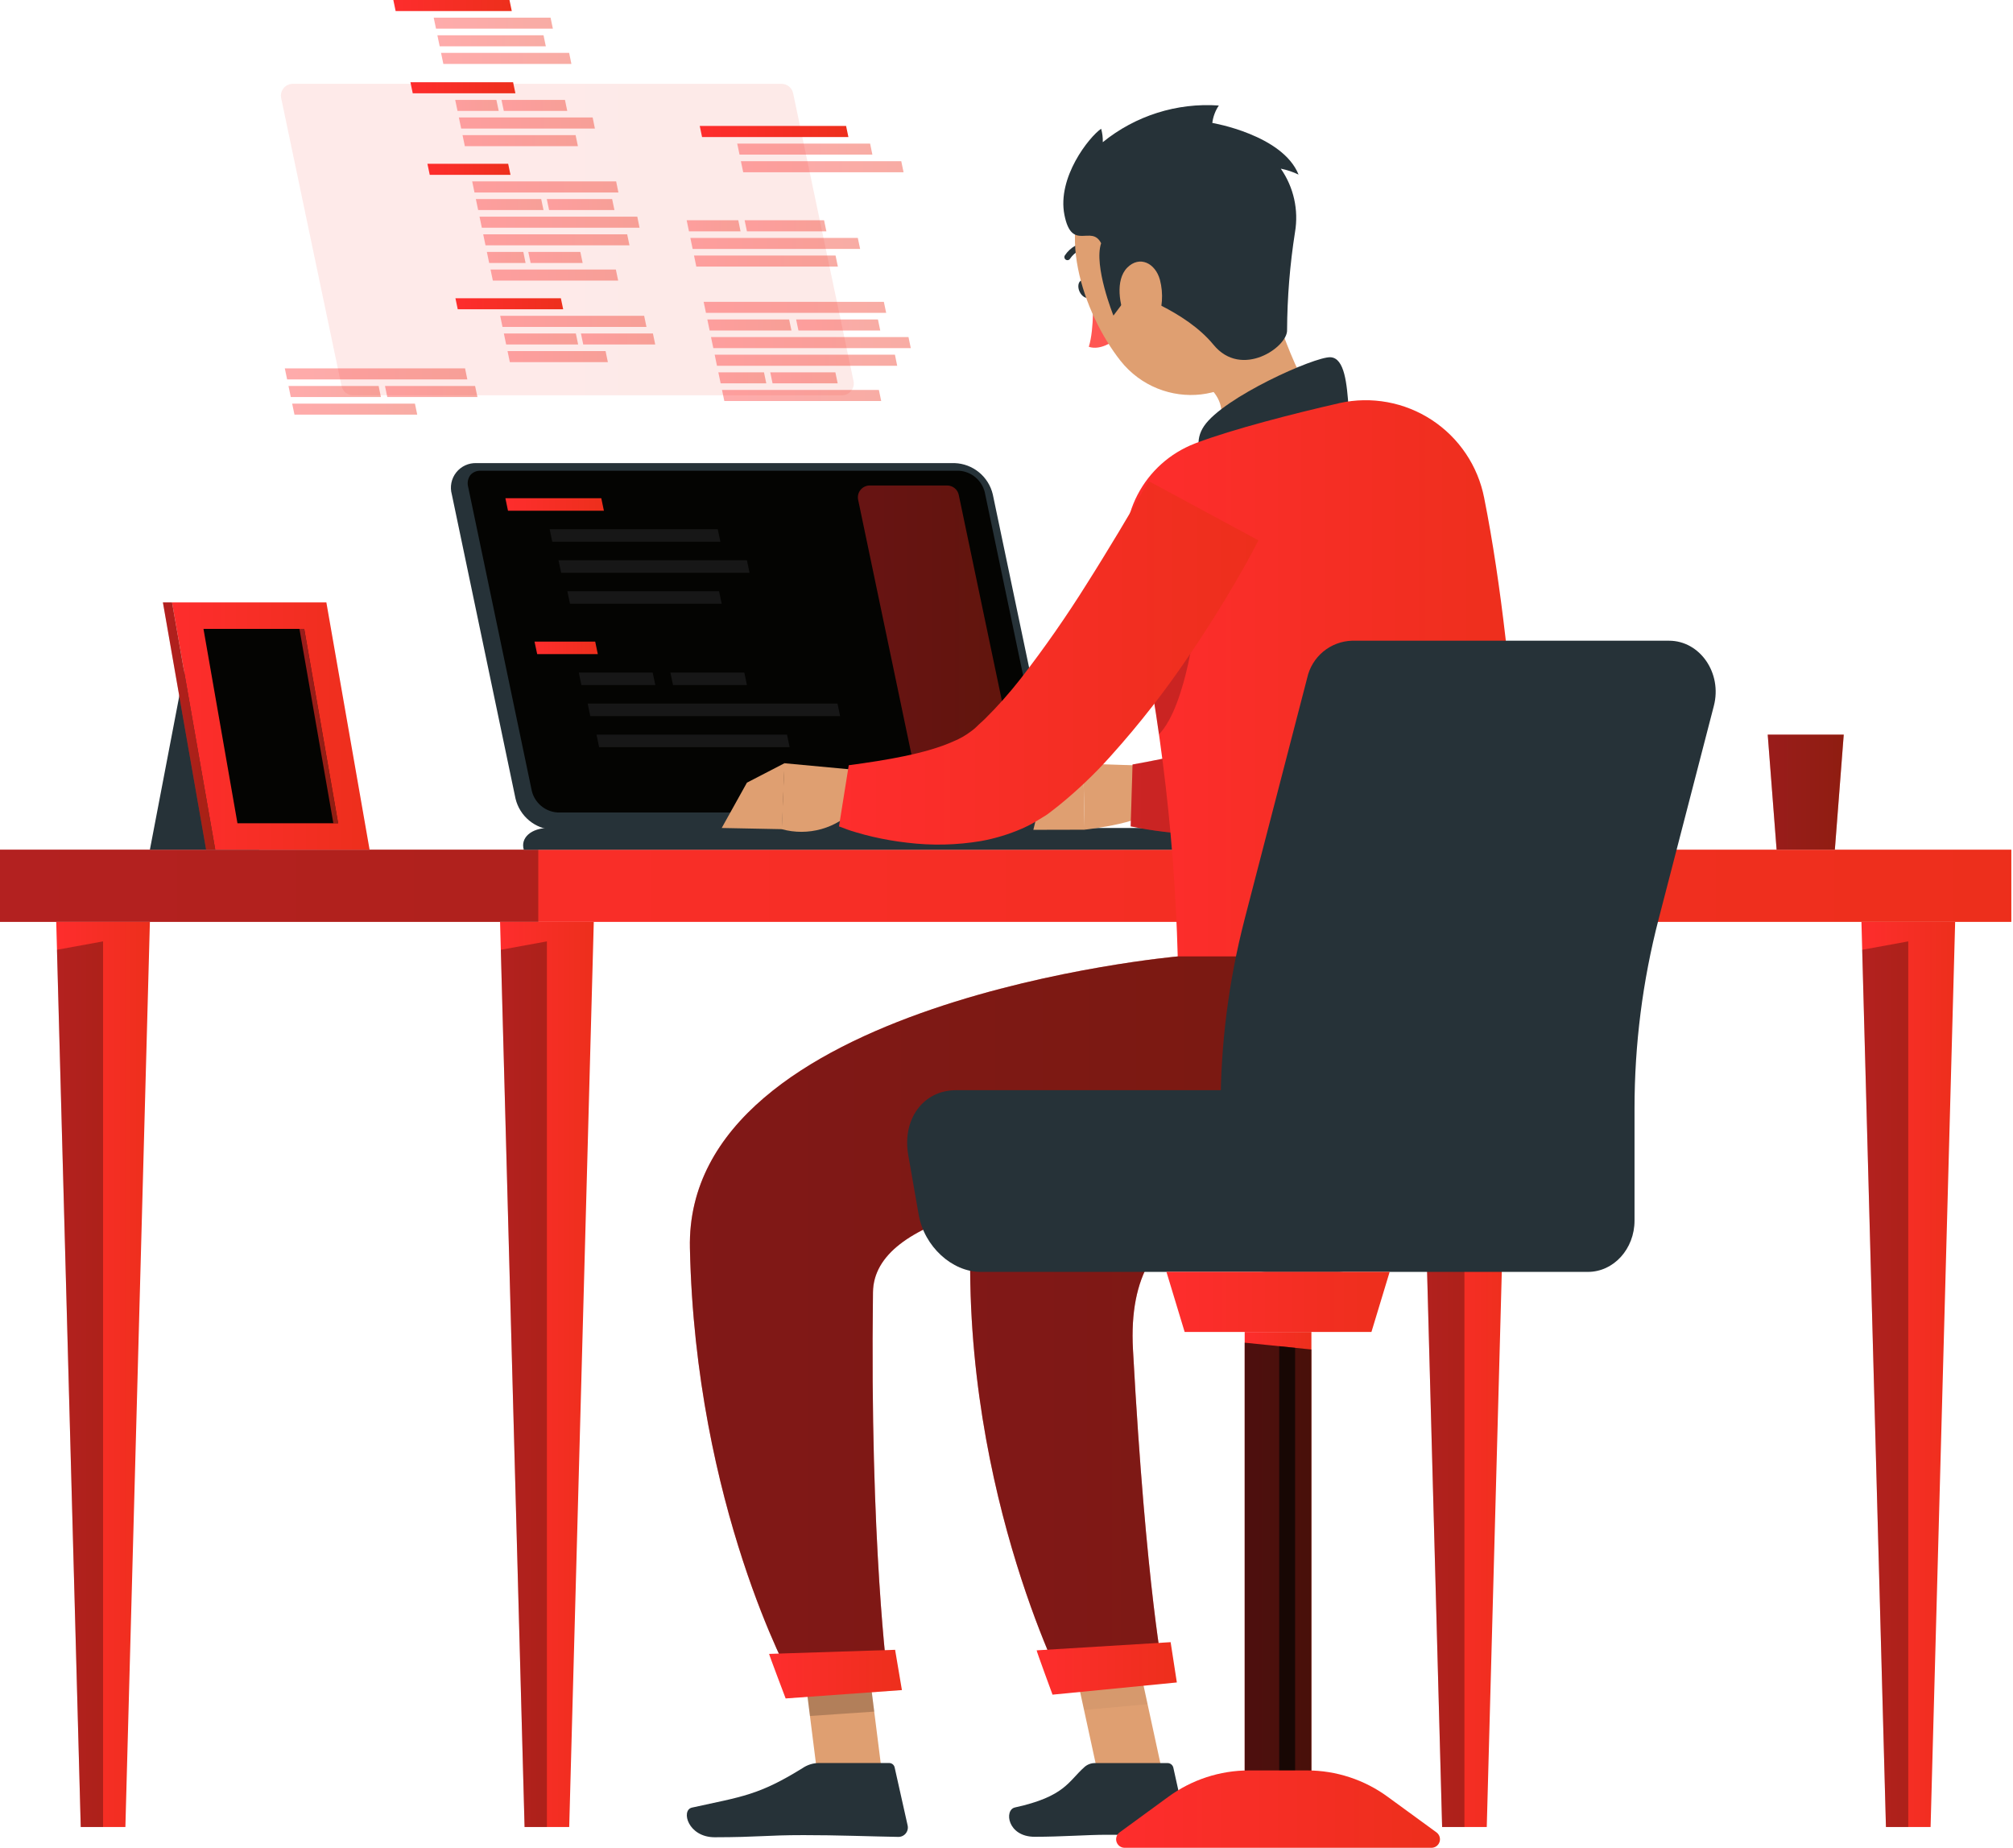 <svg width="403" height="370" viewBox="0 0 403 370" fill="none" xmlns="http://www.w3.org/2000/svg">
<path d="M402.667 170.096H0V184.554H402.667V170.096Z" fill="url(#paint0_linear)"/>
<path opacity="0.3" d="M107.769 170.096H0V184.554H107.769V170.096Z" fill="#040402"/>
<path d="M109.488 184.554H100.113L105.019 365.751H109.488H113.956L118.874 184.554H109.488Z" fill="url(#paint1_linear)"/>
<path opacity="0.3" d="M105.019 365.752H109.487V188.456L100.267 190.14L105.019 365.752Z" fill="#040402"/>
<path d="M20.634 184.554H11.259L16.166 365.751H20.634H25.102L30.008 184.554H20.634Z" fill="url(#paint2_linear)"/>
<path opacity="0.3" d="M16.166 365.752H20.634V188.456L11.401 190.14L16.166 365.752Z" fill="#040402"/>
<path d="M382.033 184.554H372.658L377.564 365.751H382.033H386.501L391.419 184.554H382.033Z" fill="url(#paint3_linear)"/>
<path opacity="0.3" d="M377.565 365.752H382.033V188.456L372.812 190.14L377.565 365.752Z" fill="#040402"/>
<path d="M293.179 184.554H283.804L288.711 365.751H293.179H297.647L302.554 184.554H293.179Z" fill="url(#paint4_linear)"/>
<path opacity="0.3" d="M288.711 365.752H293.179V188.456L283.958 190.14L288.711 365.752Z" fill="#040402"/>
<path d="M191.135 92.71H95.396C94.619 92.679 93.846 92.833 93.139 93.158C92.433 93.483 91.814 93.971 91.332 94.582C90.85 95.192 90.519 95.909 90.366 96.672C90.214 97.434 90.244 98.223 90.454 98.972L103.206 159.873C103.617 161.596 104.577 163.138 105.941 164.265C107.305 165.393 109 166.045 110.768 166.123H206.578C207.354 166.154 208.126 166 208.831 165.675C209.536 165.351 210.154 164.864 210.636 164.255C211.118 163.646 211.449 162.931 211.603 162.17C211.756 161.409 211.728 160.622 211.52 159.873L198.756 98.972C198.345 97.238 197.377 95.686 196.001 94.555C194.624 93.424 192.915 92.776 191.135 92.71Z" fill="#263238"/>
<path d="M111.597 162.648C110.403 162.568 109.265 162.111 108.345 161.345C107.426 160.578 106.772 159.54 106.477 158.379L93.725 97.478C93.616 97.075 93.599 96.652 93.674 96.242C93.75 95.831 93.917 95.443 94.163 95.106C94.419 94.817 94.735 94.589 95.09 94.439C95.445 94.289 95.829 94.221 96.214 94.24H192.024C193.218 94.32 194.357 94.777 195.276 95.544C196.196 96.31 196.849 97.349 197.144 98.509L209.897 159.411C210.006 159.814 210.023 160.236 209.947 160.647C209.871 161.057 209.704 161.445 209.458 161.783C209.205 162.073 208.888 162.303 208.533 162.453C208.178 162.603 207.793 162.67 207.408 162.648H111.597Z" fill="#040402"/>
<path opacity="0.4" d="M183.882 157.774L171.793 100.027C171.725 99.686 171.733 99.333 171.817 98.995C171.9 98.656 172.058 98.341 172.277 98.07C172.497 97.799 172.773 97.58 173.087 97.429C173.4 97.277 173.744 97.197 174.092 97.193H189.642C190.181 97.197 190.702 97.385 191.12 97.726C191.538 98.066 191.828 98.539 191.941 99.067L204.03 156.766C204.098 157.108 204.089 157.46 204.006 157.799C203.922 158.137 203.765 158.453 203.545 158.723C203.326 158.994 203.049 159.213 202.736 159.364C202.422 159.516 202.079 159.597 201.73 159.6H186.181C185.648 159.599 185.132 159.418 184.715 159.086C184.297 158.755 184.004 158.293 183.882 157.774Z" fill="url(#paint5_linear)"/>
<path d="M101.701 102.245L101.18 99.743H120.38L120.901 102.245H101.701Z" fill="url(#paint6_linear)"/>
<path d="M110.566 108.46L110.044 105.945H143.692L144.225 108.46H110.566Z" fill="#171717"/>
<path d="M112.344 114.663L111.811 112.16H149.535L150.056 114.663H112.344Z" fill="#171717"/>
<path d="M114.109 120.865L113.588 118.363H143.952L144.486 120.865H114.109Z" fill="#171717"/>
<path d="M107.544 130.946L107.01 128.444H119.158L119.68 130.946H107.544Z" fill="url(#paint7_linear)"/>
<path d="M116.397 137.149L115.875 134.647H130.667L131.2 137.149H116.397Z" fill="#171717"/>
<path d="M134.744 137.149L134.21 134.647H149.013L149.535 137.149H134.744Z" fill="#171717"/>
<path d="M118.175 143.364L117.653 140.85H167.668L168.19 143.364H118.175Z" fill="#171717"/>
<path d="M119.941 149.567L119.419 147.064H157.559L158.08 149.567H119.941Z" fill="#171717"/>
<path d="M235.864 165.756H109.807C106.37 165.756 104.142 167.713 104.865 170.108H243.425C242.714 167.713 239.301 165.756 235.864 165.756Z" fill="#263238"/>
<path opacity="0.1" d="M68.385 77.316L56.284 19.605C56.218 19.264 56.228 18.912 56.313 18.575C56.397 18.238 56.555 17.924 56.774 17.655C56.994 17.386 57.269 17.168 57.582 17.017C57.895 16.866 58.237 16.786 58.584 16.782H156.48C157.017 16.785 157.538 16.972 157.955 17.31C158.373 17.648 158.664 18.119 158.779 18.644L170.88 76.307C170.948 76.649 170.94 77.002 170.856 77.34C170.772 77.679 170.615 77.994 170.395 78.265C170.176 78.536 169.9 78.754 169.586 78.906C169.272 79.058 168.929 79.138 168.581 79.142H70.684C70.152 79.14 69.635 78.959 69.218 78.628C68.801 78.296 68.508 77.834 68.385 77.316Z" fill="url(#paint8_linear)"/>
<path d="M103.183 18.68H82.632L82.169 16.462H102.721L103.183 18.68Z" fill="url(#paint9_linear)"/>
<path opacity="0.4" d="M99.84 22.202H91.591L91.129 19.996H99.378L99.84 22.202Z" fill="url(#paint10_linear)"/>
<path opacity="0.4" d="M113.564 22.202H100.859L100.397 19.996H113.102L113.564 22.202Z" fill="url(#paint11_linear)"/>
<path opacity="0.4" d="M119.099 25.736H92.326L91.864 23.519H118.649L119.099 25.736Z" fill="url(#paint12_linear)"/>
<path opacity="0.4" d="M115.697 29.259H93.06L92.598 27.052H115.235L115.697 29.259Z" fill="url(#paint13_linear)"/>
<path opacity="0.4" d="M130.714 66.76H116.302L116.764 68.966H131.176L130.714 66.76Z" fill="url(#paint14_linear)"/>
<path d="M112.747 61.909H91.638L91.176 59.703H112.284L112.747 61.909Z" fill="url(#paint15_linear)"/>
<path opacity="0.4" d="M121.233 70.282H101.606L102.068 72.5H121.695L121.233 70.282Z" fill="url(#paint16_linear)"/>
<path opacity="0.4" d="M115.283 66.76H100.871L101.333 68.966H115.745L115.283 66.76Z" fill="url(#paint17_linear)"/>
<path opacity="0.4" d="M128.96 63.226H100.136L100.598 65.444H129.422L128.96 63.226Z" fill="url(#paint18_linear)"/>
<path d="M102.459 2.218H79.206L78.744 0H101.997L102.459 2.218Z" fill="url(#paint19_linear)"/>
<path opacity="0.4" d="M113.943 10.591H88.296L88.758 12.797H114.394L113.943 10.591Z" fill="url(#paint20_linear)"/>
<path opacity="0.4" d="M108.812 7.057H87.561L88.024 9.275H109.274L108.812 7.057Z" fill="url(#paint21_linear)"/>
<path opacity="0.4" d="M110.222 3.534H86.827L87.289 5.74H110.684L110.222 3.534Z" fill="url(#paint22_linear)"/>
<path d="M102.198 34.999H86.032L85.57 32.793H101.736L102.198 34.999Z" fill="url(#paint23_linear)"/>
<path opacity="0.4" d="M127.585 43.372H96L96.462 45.59H128.036L127.585 43.372Z" fill="url(#paint24_linear)"/>
<path opacity="0.4" d="M108.35 39.85H95.265L95.727 42.056H108.812L108.35 39.85Z" fill="url(#paint25_linear)"/>
<path opacity="0.4" d="M122.548 39.85H109.464L109.926 42.056H123.011L122.548 39.85Z" fill="url(#paint26_linear)"/>
<path opacity="0.4" d="M123.354 36.315H94.53L94.993 38.533H123.804L123.354 36.315Z" fill="url(#paint27_linear)"/>
<path opacity="0.4" d="M123.294 53.963H98.204L98.666 56.169H123.757L123.294 53.963Z" fill="url(#paint28_linear)"/>
<path opacity="0.4" d="M104.77 50.429H97.469L97.931 52.647H105.22L104.77 50.429Z" fill="url(#paint29_linear)"/>
<path opacity="0.4" d="M116.184 50.429H105.766L106.228 52.647H116.646L116.184 50.429Z" fill="url(#paint30_linear)"/>
<path opacity="0.4" d="M125.559 46.906H96.735L97.197 49.112H126.021L125.559 46.906Z" fill="url(#paint31_linear)"/>
<path opacity="0.4" d="M148.255 46.313H137.932L137.47 44.096H147.805L148.255 46.313Z" fill="url(#paint32_linear)"/>
<path opacity="0.4" d="M165.44 46.313H149.535L149.073 44.096H164.978L165.44 46.313Z" fill="url(#paint33_linear)"/>
<path opacity="0.4" d="M172.196 49.836H138.667L138.205 47.63H171.733L172.196 49.836Z" fill="url(#paint34_linear)"/>
<path opacity="0.4" d="M167.739 53.37H139.401L138.939 51.152H167.277L167.739 53.37Z" fill="url(#paint35_linear)"/>
<path opacity="0.4" d="M180.432 32.271H148.326L148.788 34.489H180.895L180.432 32.271Z" fill="url(#paint36_linear)"/>
<path opacity="0.4" d="M174.198 28.749H147.591L148.053 30.955H174.649L174.198 28.749Z" fill="url(#paint37_linear)"/>
<path d="M169.387 25.214H140.089L140.551 27.432H169.849L169.387 25.214Z" fill="url(#paint38_linear)"/>
<path opacity="0.4" d="M181.879 67.483H142.341L142.803 69.689H182.341L181.879 67.483Z" fill="url(#paint39_linear)"/>
<path opacity="0.4" d="M157.985 63.949H141.606L142.068 66.167H158.447L157.985 63.949Z" fill="url(#paint40_linear)"/>
<path opacity="0.4" d="M175.763 63.949H159.383L159.846 66.167H176.225L175.763 63.949Z" fill="url(#paint41_linear)"/>
<path opacity="0.4" d="M176.948 60.427H140.871L141.333 62.633H177.41L176.948 60.427Z" fill="url(#paint42_linear)"/>
<path opacity="0.4" d="M175.952 78.063H144.545L145.007 80.281H176.415L175.952 78.063Z" fill="url(#paint43_linear)"/>
<path opacity="0.4" d="M152.948 74.54H143.81L144.272 76.746H153.41L152.948 74.54Z" fill="url(#paint44_linear)"/>
<path opacity="0.4" d="M167.241 74.54H154.204L154.666 76.746H167.703L167.241 74.54Z" fill="url(#paint45_linear)"/>
<path opacity="0.4" d="M179.165 71.006H143.076L143.538 73.224H179.615L179.165 71.006Z" fill="url(#paint46_linear)"/>
<path opacity="0.4" d="M83.07 80.802H58.489L58.952 83.008H83.532L83.07 80.802Z" fill="url(#paint47_linear)"/>
<path opacity="0.4" d="M75.804 77.268H57.754L58.216 79.486H76.255L75.804 77.268Z" fill="url(#paint48_linear)"/>
<path opacity="0.4" d="M95.111 77.268H77.073L77.535 79.486H95.585L95.111 77.268Z" fill="url(#paint49_linear)"/>
<path opacity="0.4" d="M93.108 73.746H57.019L57.481 75.952H93.558L93.108 73.746Z" fill="url(#paint50_linear)"/>
<path d="M369.114 147.064H353.896L355.674 170.097H367.336L369.114 147.064Z" fill="url(#paint51_linear)"/>
<path opacity="0.4" d="M369.114 147.064H353.896L355.674 170.097H367.336L369.114 147.064Z" fill="#040402"/>
<path d="M37.475 131.065H59.354L51.887 170.096H30.009L37.475 131.065Z" fill="#263238"/>
<path d="M65.339 120.604H34.441L43.093 170.096H73.991L65.339 120.604Z" fill="url(#paint52_linear)"/>
<path d="M32.616 120.604H34.441L43.093 170.096H41.268L32.616 120.604Z" fill="url(#paint53_linear)"/>
<path opacity="0.3" d="M32.616 120.604H34.441L43.093 170.096H41.268L32.616 120.604Z" fill="black"/>
<path d="M47.538 164.807L40.735 125.894H60.907L67.698 164.807H47.538Z" fill="#040402"/>
<path opacity="0.6" d="M66.738 164.807L59.947 125.894H60.907L67.698 164.807H66.738Z" fill="url(#paint54_linear)"/>
<path d="M218.382 57.331C218.821 58.28 218.678 59.288 218.05 59.573C217.422 59.857 216.569 59.324 216.13 58.387C215.692 57.45 215.846 56.43 216.462 56.145C217.078 55.861 217.944 56.335 218.382 57.331Z" fill="#263238"/>
<path d="M218.761 59.205C218.761 59.205 219.14 65.681 217.979 69.428C220.349 70.223 222.909 68.242 222.909 68.242L218.761 59.205Z" fill="#FF5652"/>
<path d="M218.5 49.492C218.399 49.575 218.275 49.624 218.145 49.634C217.373 49.654 216.618 49.857 215.94 50.226C215.262 50.595 214.681 51.12 214.245 51.757C214.206 51.83 214.153 51.894 214.089 51.946C214.025 51.998 213.95 52.036 213.871 52.059C213.791 52.082 213.708 52.088 213.626 52.078C213.544 52.068 213.465 52.041 213.393 52C213.322 51.959 213.259 51.903 213.21 51.837C213.16 51.771 213.124 51.696 213.104 51.616C213.084 51.535 213.08 51.452 213.093 51.37C213.106 51.288 213.135 51.21 213.179 51.14C213.716 50.324 214.44 49.65 215.292 49.173C216.144 48.696 217.098 48.431 218.073 48.4C218.203 48.393 218.332 48.427 218.441 48.497C218.55 48.568 218.634 48.67 218.681 48.791C218.729 48.912 218.737 49.045 218.704 49.171C218.672 49.297 218.6 49.409 218.5 49.492Z" fill="#263238"/>
<path d="M253.285 55.86C256.948 68.551 261.037 78.394 266.026 84.016C266.026 84.016 266.121 93.99 249.137 98.734C230.459 103.953 237.617 91.95 237.617 91.95C247.099 86.673 246.198 78.703 239.063 75.667L253.285 55.86Z" fill="#DF9F71"/>
<path d="M269.985 81.585C269.653 76.948 269.214 71.658 266.358 71.516C263.206 71.373 244.954 79.533 241.054 85.285C237.155 91.037 244.776 96.671 244.776 96.671L269.985 81.585Z" fill="#263238"/>
<path d="M232.628 153.397L216.865 152.875L217.149 166.088C217.149 166.088 230.897 164.664 231.502 161.047L232.628 153.397Z" fill="#DF9F71"/>
<path d="M208.533 159.363L206.874 166.123L217.15 166.099L216.865 152.887L208.533 159.363Z" fill="#DF9F71"/>
<path d="M295.893 98.497L295.561 101.889C295.455 102.98 295.312 104.048 295.17 105.127C294.898 107.274 294.554 109.42 294.187 111.555C293.475 115.836 292.551 120.094 291.484 124.376C290.4 128.739 289.087 133.042 287.55 137.267C286.732 139.438 285.878 141.608 284.859 143.814C283.832 146.128 282.644 148.367 281.304 150.515C280.984 151.073 280.581 151.701 280.19 152.223C279.798 152.745 279.419 153.409 279.004 153.955C278.59 154.5 278.151 155.141 277.606 155.698L276.835 156.576C276.56 156.899 276.267 157.208 275.958 157.501C273.583 159.829 270.798 161.698 267.745 163.016C263.061 165.026 258.089 166.287 253.013 166.752C250.702 167.024 248.415 167.131 246.175 167.19C243.935 167.25 241.695 167.19 239.49 167.072C237.286 166.953 235.105 166.763 232.936 166.502C230.767 166.242 228.658 165.898 226.358 165.435L226.738 153.041C234.305 151.717 241.786 149.935 249.138 147.704C250.773 147.172 252.379 146.555 253.95 145.854C255.287 145.29 256.565 144.594 257.766 143.779C258.464 143.358 259.056 142.781 259.496 142.095L259.84 141.549C259.999 141.316 260.146 141.074 260.278 140.826C260.447 140.553 260.602 140.272 260.741 139.983C260.895 139.675 261.061 139.39 261.215 139.047C262.607 136.005 263.752 132.855 264.64 129.63C265.612 126.143 266.524 122.514 267.259 118.754C267.994 114.994 268.705 111.199 269.357 107.368L270.258 101.604L271.075 95.995L295.893 98.497Z" fill="url(#paint55_linear)"/>
<path opacity="0.2" d="M295.893 98.497L295.561 101.889C295.455 102.98 295.312 104.048 295.17 105.127C294.898 107.274 294.554 109.42 294.187 111.555C293.475 115.836 292.551 120.094 291.484 124.376C290.4 128.739 289.087 133.042 287.55 137.267C286.732 139.438 285.878 141.608 284.859 143.814C283.832 146.128 282.644 148.367 281.304 150.515C280.984 151.073 280.581 151.701 280.19 152.223C279.798 152.745 279.419 153.409 279.004 153.955C278.59 154.5 278.151 155.141 277.606 155.698L276.835 156.576C276.56 156.899 276.267 157.208 275.958 157.501C273.583 159.829 270.798 161.698 267.745 163.016C263.061 165.026 258.089 166.287 253.013 166.752C250.702 167.024 248.415 167.131 246.175 167.19C243.935 167.25 241.695 167.19 239.49 167.072C237.286 166.953 235.105 166.763 232.936 166.502C230.767 166.242 228.658 165.898 226.358 165.435L226.738 153.041C234.305 151.717 241.786 149.935 249.138 147.704C250.773 147.172 252.379 146.555 253.95 145.854C255.287 145.29 256.565 144.594 257.766 143.779C258.464 143.358 259.056 142.781 259.496 142.095L259.84 141.549C259.999 141.316 260.146 141.074 260.278 140.826C260.447 140.553 260.602 140.272 260.741 139.983C260.895 139.675 261.061 139.39 261.215 139.047C262.607 136.005 263.752 132.855 264.64 129.63C265.612 126.143 266.524 122.514 267.259 118.754C267.994 114.994 268.705 111.199 269.357 107.368L270.258 101.604L271.075 95.995L295.893 98.497Z" fill="black"/>
<path d="M225.908 114.259C231.785 139.614 235.092 165.497 235.781 191.515H305.173C305.552 182.941 304.106 134.587 297.126 99.659C296.506 96.496 295.261 93.488 293.463 90.813C291.665 88.138 289.352 85.849 286.658 84.081C283.963 82.313 280.944 81.102 277.775 80.518C274.607 79.935 271.354 79.991 268.207 80.683L267.875 80.766C259.212 82.735 246.779 85.914 239.431 88.701L239.135 88.819C234.22 90.731 230.169 94.367 227.735 99.047C225.302 103.728 224.652 109.135 225.908 114.259Z" fill="url(#paint56_linear)"/>
<path opacity="0.2" d="M230.423 136.438C230.969 139.77 231.526 143.305 232.035 147.005C237.712 141.075 239.514 122.905 239.514 122.905L230.423 136.438Z" fill="black"/>
<path d="M172.776 154.263L157.025 152.792L156.503 165.993C159.107 166.712 161.857 166.704 164.456 165.97C167.055 165.236 169.404 163.804 171.247 161.83L172.776 154.263Z" fill="#DF9F71"/>
<path d="M149.534 156.682L144.485 165.755L156.551 165.992L157.072 152.78L149.534 156.682Z" fill="#DF9F71"/>
<path d="M251.946 108.175C250.856 110.25 249.884 112.089 248.793 113.986C247.703 115.884 246.66 117.734 245.534 119.572C243.306 123.273 240.995 126.902 238.553 130.496C233.652 137.855 228.221 144.847 222.305 151.417C219.136 154.954 215.692 158.233 212.005 161.225C211.543 161.616 210.998 161.996 210.488 162.411C209.979 162.826 209.528 163.158 208.77 163.597C208.011 164.036 207.371 164.475 206.684 164.854C205.996 165.234 205.285 165.577 204.586 165.886C201.972 167.022 199.236 167.853 196.432 168.365C191.528 169.192 186.53 169.304 181.593 168.697C179.282 168.432 176.987 168.036 174.719 167.511C173.59 167.25 172.475 166.953 171.377 166.621C170.192 166.289 169.232 165.921 167.964 165.435L169.919 153.196C177.362 152.188 185.41 150.895 190.956 148.38C192.188 147.874 193.347 147.208 194.405 146.4C194.831 146.107 195.228 145.773 195.591 145.404C195.673 145.297 196.041 144.977 196.313 144.716C196.586 144.455 196.906 144.206 197.202 143.897C199.739 141.382 202.114 138.708 204.313 135.892C209.085 129.732 213.543 123.335 217.671 116.726C219.804 113.37 221.878 109.954 223.952 106.526L227.01 101.379L229.961 96.315L251.946 108.175Z" fill="url(#paint57_linear)"/>
<path d="M232.9 355.729H219.934L213.404 325.664H226.382L232.9 355.729Z" fill="#DF9F71"/>
<path d="M219.211 352.954H233.789C234.042 352.963 234.286 353.053 234.485 353.211C234.683 353.369 234.826 353.587 234.891 353.832L237.451 365.383C237.512 365.664 237.509 365.955 237.441 366.234C237.374 366.513 237.244 366.773 237.061 366.995C236.879 367.216 236.648 367.393 236.387 367.513C236.126 367.632 235.842 367.691 235.555 367.684C230.471 367.601 227.994 367.305 221.582 367.305C217.635 367.305 212.574 367.708 207.134 367.708C201.694 367.708 200.971 362.324 203.199 361.837C213.202 359.643 213.866 356.631 217.102 353.749C217.682 353.231 218.434 352.948 219.211 352.954Z" fill="#263238"/>
<g opacity="0.2">
<path opacity="0.2" d="M226.393 325.676H213.404L217.03 342.316L229.759 341.165L226.393 325.676Z" fill="black"/>
</g>
<path d="M249.125 40.608C253.866 52.611 257.161 59.407 254.032 68.124C249.291 81.229 232.474 82.557 224.296 72.192C216.948 62.858 210.524 44.795 219.804 34.868C221.836 32.667 224.397 31.024 227.244 30.093C230.09 29.162 233.127 28.976 236.065 29.551C239.004 30.126 241.747 31.444 244.033 33.38C246.319 35.315 248.072 37.804 249.125 40.608Z" fill="#DF9F71"/>
<path d="M226.346 58.588C224.403 61.197 222.909 63.178 222.909 63.178C222.909 63.178 218.915 53.251 220.444 48.697C218.501 44.843 214.578 50.523 213.096 43.016C211.615 35.509 218.026 27.444 220.444 25.772C220.693 26.646 220.805 27.555 220.776 28.464C227.309 23.158 235.612 20.534 244.006 21.122C243.304 22.166 242.858 23.361 242.702 24.609C242.702 24.609 256.77 26.981 259.97 34.951C258.838 34.411 257.644 34.012 256.415 33.765C258.994 37.465 260.015 42.032 259.259 46.479C258.238 52.965 257.707 59.518 257.671 66.084C257.801 69.452 248.569 75.892 242.939 69.013C237.309 62.134 226.346 58.588 226.346 58.588Z" fill="#263238"/>
<path d="M232.213 56.003C232.947 58.798 232.739 61.758 231.62 64.423C230.115 67.981 227.022 67.127 225.493 64.02C224.106 61.233 223.218 56.062 225.671 53.583C228.124 51.105 231.289 52.646 232.213 56.003Z" fill="#DF9F71"/>
<path d="M256.58 191.468C256.58 191.468 196.325 213.338 194.559 242.264C191.288 295.551 213.06 337.737 213.06 337.737L233.019 335.603C233.019 335.603 229.463 318.453 226.82 270.183C223.49 209.519 326.376 271.606 305.185 191.468H256.58Z" fill="url(#paint58_linear)"/>
<path opacity="0.5" d="M256.58 191.468C256.58 191.468 196.325 213.338 194.559 242.264C191.288 295.551 213.06 337.737 213.06 337.737L233.019 335.603C233.019 335.603 229.463 318.453 226.82 270.183C223.49 209.519 326.376 271.606 305.185 191.468H256.58Z" fill="#040402"/>
<path d="M207.538 330.384C207.443 330.384 210.714 339.256 210.714 339.256L235.603 336.812L234.358 328.748L207.538 330.384Z" fill="url(#paint59_linear)"/>
<path d="M176.853 357.199H163.875L160.083 327.134H173.06L176.853 357.199Z" fill="#DF9F71"/>
<path d="M163.78 352.942H178.003C178.259 352.939 178.509 353.024 178.71 353.184C178.911 353.344 179.05 353.569 179.105 353.82L181.689 365.359C181.764 365.642 181.773 365.938 181.714 366.225C181.655 366.511 181.531 366.78 181.35 367.01C181.17 367.241 180.938 367.425 180.674 367.551C180.41 367.676 180.12 367.738 179.828 367.731C174.72 367.648 167.324 367.364 160.865 367.376C153.351 367.376 151.917 367.791 143.087 367.803C137.754 367.803 136.272 362.43 138.5 361.873C148.646 359.643 151.893 359.394 160.652 353.974C161.576 353.341 162.661 352.983 163.78 352.942Z" fill="#263238"/>
<path opacity="0.2" d="M160.095 327.146L162.157 343.525L175.028 342.648L173.073 327.146H160.095Z" fill="black"/>
<path d="M235.781 191.468C235.781 191.468 137.055 200.232 138.121 249.855C139.224 301.469 158.495 336.279 158.495 336.279H177.766C177.766 336.279 174.115 309.499 174.767 258.69C174.957 243.474 205.701 238.445 235.71 236.666C261.641 235.124 285.914 220.335 295.988 196.342L298.062 191.468H235.781Z" fill="url(#paint60_linear)"/>
<path opacity="0.5" d="M235.781 191.468C235.781 191.468 137.055 200.232 138.121 249.855C139.224 301.469 158.495 336.279 158.495 336.279H177.766C177.766 336.279 174.115 309.499 174.767 258.69C174.957 243.474 205.701 238.445 235.71 236.666C261.641 235.124 285.914 220.335 295.988 196.342L298.062 191.468H235.781Z" fill="#040402"/>
<path d="M153.979 331.096C153.896 331.096 157.285 340.014 157.285 340.014L180.562 338.342L179.199 330.277L153.979 331.096Z" fill="url(#paint61_linear)"/>
<path d="M261.701 135.702L249.173 184.008C245.97 196.383 244.353 209.117 244.361 221.901V244.352C244.361 250.021 248.533 254.622 253.689 254.622H317.902C323.058 254.622 327.229 250.021 327.229 244.352V221.901C327.225 209.116 328.846 196.383 332.053 184.008L343.111 141.312C344.818 134.753 340.338 128.266 334.139 128.266H270.661C268.554 128.332 266.529 129.099 264.906 130.446C263.283 131.793 262.155 133.642 261.701 135.702Z" fill="#263238"/>
<path d="M181.831 231.235L183.928 243.213C185.042 249.511 190.577 254.623 196.302 254.623H267.685C273.41 254.623 277.167 249.511 276.053 243.213L273.955 231.235C272.687 224.059 266.394 218.248 259.875 218.248H191.395C184.829 218.248 180.574 224.059 181.831 231.235Z" fill="#263238"/>
<path d="M274.56 266.649H237.167L233.517 254.611H278.21L274.56 266.649Z" fill="url(#paint62_linear)"/>
<path d="M262.542 266.649H249.185V356.085H262.542V266.649Z" fill="url(#paint63_linear)"/>
<path opacity="0.7" d="M262.542 356.085H249.185V268.795L262.542 270.159V356.085Z" fill="#040402"/>
<path opacity="0.7" d="M259.282 356.085H256.094V269.495L259.282 269.827V356.085Z" fill="#040402"/>
<path d="M286.577 369.914H225.137C224.779 369.911 224.431 369.795 224.142 369.583C223.854 369.371 223.639 369.073 223.529 368.732C223.419 368.391 223.419 368.023 223.529 367.682C223.639 367.341 223.853 367.043 224.142 366.831L233.884 359.715C238.568 356.282 244.221 354.43 250.026 354.425H261.7C267.502 354.431 273.151 356.284 277.831 359.715L287.585 366.831C287.874 367.044 288.089 367.343 288.199 367.685C288.308 368.027 288.307 368.396 288.196 368.737C288.084 369.079 287.868 369.377 287.577 369.588C287.286 369.799 286.937 369.914 286.577 369.914Z" fill="url(#paint64_linear)"/>
<defs>
<linearGradient id="paint0_linear" x1="0" y1="177.325" x2="402.667" y2="177.325" gradientUnits="userSpaceOnUse">
<stop stop-color="#FE2D2D"/>
<stop offset="1" stop-color="#ED2F1C"/>
</linearGradient>
<linearGradient id="paint1_linear" x1="100.113" y1="275.152" x2="118.874" y2="275.152" gradientUnits="userSpaceOnUse">
<stop stop-color="#FE2D2D"/>
<stop offset="1" stop-color="#ED2F1C"/>
</linearGradient>
<linearGradient id="paint2_linear" x1="11.259" y1="275.152" x2="30.008" y2="275.152" gradientUnits="userSpaceOnUse">
<stop stop-color="#FE2D2D"/>
<stop offset="1" stop-color="#ED2F1C"/>
</linearGradient>
<linearGradient id="paint3_linear" x1="372.658" y1="275.152" x2="391.419" y2="275.152" gradientUnits="userSpaceOnUse">
<stop stop-color="#FE2D2D"/>
<stop offset="1" stop-color="#ED2F1C"/>
</linearGradient>
<linearGradient id="paint4_linear" x1="283.804" y1="275.152" x2="302.554" y2="275.152" gradientUnits="userSpaceOnUse">
<stop stop-color="#FE2D2D"/>
<stop offset="1" stop-color="#ED2F1C"/>
</linearGradient>
<linearGradient id="paint5_linear" x1="171.747" y1="128.397" x2="204.075" y2="128.397" gradientUnits="userSpaceOnUse">
<stop stop-color="#FE2D2D"/>
<stop offset="1" stop-color="#ED2F1C"/>
</linearGradient>
<linearGradient id="paint6_linear" x1="101.18" y1="100.994" x2="120.901" y2="100.994" gradientUnits="userSpaceOnUse">
<stop stop-color="#FE2D2D"/>
<stop offset="1" stop-color="#ED2F1C"/>
</linearGradient>
<linearGradient id="paint7_linear" x1="107.01" y1="129.695" x2="119.68" y2="129.695" gradientUnits="userSpaceOnUse">
<stop stop-color="#FE2D2D"/>
<stop offset="1" stop-color="#ED2F1C"/>
</linearGradient>
<linearGradient id="paint8_linear" x1="56.241" y1="47.962" x2="170.925" y2="47.962" gradientUnits="userSpaceOnUse">
<stop stop-color="#FE2D2D"/>
<stop offset="1" stop-color="#ED2F1C"/>
</linearGradient>
<linearGradient id="paint9_linear" x1="82.169" y1="17.571" x2="103.183" y2="17.571" gradientUnits="userSpaceOnUse">
<stop stop-color="#FE2D2D"/>
<stop offset="1" stop-color="#ED2F1C"/>
</linearGradient>
<linearGradient id="paint10_linear" x1="91.129" y1="21.099" x2="99.84" y2="21.099" gradientUnits="userSpaceOnUse">
<stop stop-color="#FE2D2D"/>
<stop offset="1" stop-color="#ED2F1C"/>
</linearGradient>
<linearGradient id="paint11_linear" x1="100.397" y1="21.099" x2="113.564" y2="21.099" gradientUnits="userSpaceOnUse">
<stop stop-color="#FE2D2D"/>
<stop offset="1" stop-color="#ED2F1C"/>
</linearGradient>
<linearGradient id="paint12_linear" x1="91.864" y1="24.628" x2="119.099" y2="24.628" gradientUnits="userSpaceOnUse">
<stop stop-color="#FE2D2D"/>
<stop offset="1" stop-color="#ED2F1C"/>
</linearGradient>
<linearGradient id="paint13_linear" x1="92.598" y1="28.155" x2="115.697" y2="28.155" gradientUnits="userSpaceOnUse">
<stop stop-color="#FE2D2D"/>
<stop offset="1" stop-color="#ED2F1C"/>
</linearGradient>
<linearGradient id="paint14_linear" x1="116.302" y1="67.863" x2="131.176" y2="67.863" gradientUnits="userSpaceOnUse">
<stop stop-color="#FE2D2D"/>
<stop offset="1" stop-color="#ED2F1C"/>
</linearGradient>
<linearGradient id="paint15_linear" x1="91.176" y1="60.806" x2="112.747" y2="60.806" gradientUnits="userSpaceOnUse">
<stop stop-color="#FE2D2D"/>
<stop offset="1" stop-color="#ED2F1C"/>
</linearGradient>
<linearGradient id="paint16_linear" x1="101.606" y1="71.391" x2="121.695" y2="71.391" gradientUnits="userSpaceOnUse">
<stop stop-color="#FE2D2D"/>
<stop offset="1" stop-color="#ED2F1C"/>
</linearGradient>
<linearGradient id="paint17_linear" x1="100.871" y1="67.863" x2="115.745" y2="67.863" gradientUnits="userSpaceOnUse">
<stop stop-color="#FE2D2D"/>
<stop offset="1" stop-color="#ED2F1C"/>
</linearGradient>
<linearGradient id="paint18_linear" x1="100.136" y1="64.335" x2="129.422" y2="64.335" gradientUnits="userSpaceOnUse">
<stop stop-color="#FE2D2D"/>
<stop offset="1" stop-color="#ED2F1C"/>
</linearGradient>
<linearGradient id="paint19_linear" x1="78.744" y1="1.109" x2="102.459" y2="1.109" gradientUnits="userSpaceOnUse">
<stop stop-color="#FE2D2D"/>
<stop offset="1" stop-color="#ED2F1C"/>
</linearGradient>
<linearGradient id="paint20_linear" x1="88.296" y1="11.694" x2="114.394" y2="11.694" gradientUnits="userSpaceOnUse">
<stop stop-color="#FE2D2D"/>
<stop offset="1" stop-color="#ED2F1C"/>
</linearGradient>
<linearGradient id="paint21_linear" x1="87.561" y1="8.166" x2="109.274" y2="8.166" gradientUnits="userSpaceOnUse">
<stop stop-color="#FE2D2D"/>
<stop offset="1" stop-color="#ED2F1C"/>
</linearGradient>
<linearGradient id="paint22_linear" x1="86.827" y1="4.637" x2="110.684" y2="4.637" gradientUnits="userSpaceOnUse">
<stop stop-color="#FE2D2D"/>
<stop offset="1" stop-color="#ED2F1C"/>
</linearGradient>
<linearGradient id="paint23_linear" x1="85.57" y1="33.896" x2="102.198" y2="33.896" gradientUnits="userSpaceOnUse">
<stop stop-color="#FE2D2D"/>
<stop offset="1" stop-color="#ED2F1C"/>
</linearGradient>
<linearGradient id="paint24_linear" x1="96" y1="44.481" x2="128.036" y2="44.481" gradientUnits="userSpaceOnUse">
<stop stop-color="#FE2D2D"/>
<stop offset="1" stop-color="#ED2F1C"/>
</linearGradient>
<linearGradient id="paint25_linear" x1="95.265" y1="40.953" x2="108.812" y2="40.953" gradientUnits="userSpaceOnUse">
<stop stop-color="#FE2D2D"/>
<stop offset="1" stop-color="#ED2F1C"/>
</linearGradient>
<linearGradient id="paint26_linear" x1="109.464" y1="40.953" x2="123.011" y2="40.953" gradientUnits="userSpaceOnUse">
<stop stop-color="#FE2D2D"/>
<stop offset="1" stop-color="#ED2F1C"/>
</linearGradient>
<linearGradient id="paint27_linear" x1="94.53" y1="37.424" x2="123.804" y2="37.424" gradientUnits="userSpaceOnUse">
<stop stop-color="#FE2D2D"/>
<stop offset="1" stop-color="#ED2F1C"/>
</linearGradient>
<linearGradient id="paint28_linear" x1="98.204" y1="55.066" x2="123.757" y2="55.066" gradientUnits="userSpaceOnUse">
<stop stop-color="#FE2D2D"/>
<stop offset="1" stop-color="#ED2F1C"/>
</linearGradient>
<linearGradient id="paint29_linear" x1="97.469" y1="51.538" x2="105.22" y2="51.538" gradientUnits="userSpaceOnUse">
<stop stop-color="#FE2D2D"/>
<stop offset="1" stop-color="#ED2F1C"/>
</linearGradient>
<linearGradient id="paint30_linear" x1="105.766" y1="51.538" x2="116.646" y2="51.538" gradientUnits="userSpaceOnUse">
<stop stop-color="#FE2D2D"/>
<stop offset="1" stop-color="#ED2F1C"/>
</linearGradient>
<linearGradient id="paint31_linear" x1="96.735" y1="48.009" x2="126.021" y2="48.009" gradientUnits="userSpaceOnUse">
<stop stop-color="#FE2D2D"/>
<stop offset="1" stop-color="#ED2F1C"/>
</linearGradient>
<linearGradient id="paint32_linear" x1="137.47" y1="45.205" x2="148.255" y2="45.205" gradientUnits="userSpaceOnUse">
<stop stop-color="#FE2D2D"/>
<stop offset="1" stop-color="#ED2F1C"/>
</linearGradient>
<linearGradient id="paint33_linear" x1="149.073" y1="45.205" x2="165.44" y2="45.205" gradientUnits="userSpaceOnUse">
<stop stop-color="#FE2D2D"/>
<stop offset="1" stop-color="#ED2F1C"/>
</linearGradient>
<linearGradient id="paint34_linear" x1="138.205" y1="48.733" x2="172.196" y2="48.733" gradientUnits="userSpaceOnUse">
<stop stop-color="#FE2D2D"/>
<stop offset="1" stop-color="#ED2F1C"/>
</linearGradient>
<linearGradient id="paint35_linear" x1="138.939" y1="52.261" x2="167.739" y2="52.261" gradientUnits="userSpaceOnUse">
<stop stop-color="#FE2D2D"/>
<stop offset="1" stop-color="#ED2F1C"/>
</linearGradient>
<linearGradient id="paint36_linear" x1="148.326" y1="33.38" x2="180.895" y2="33.38" gradientUnits="userSpaceOnUse">
<stop stop-color="#FE2D2D"/>
<stop offset="1" stop-color="#ED2F1C"/>
</linearGradient>
<linearGradient id="paint37_linear" x1="147.591" y1="29.852" x2="174.649" y2="29.852" gradientUnits="userSpaceOnUse">
<stop stop-color="#FE2D2D"/>
<stop offset="1" stop-color="#ED2F1C"/>
</linearGradient>
<linearGradient id="paint38_linear" x1="140.089" y1="26.323" x2="169.849" y2="26.323" gradientUnits="userSpaceOnUse">
<stop stop-color="#FE2D2D"/>
<stop offset="1" stop-color="#ED2F1C"/>
</linearGradient>
<linearGradient id="paint39_linear" x1="142.341" y1="68.586" x2="182.341" y2="68.586" gradientUnits="userSpaceOnUse">
<stop stop-color="#FE2D2D"/>
<stop offset="1" stop-color="#ED2F1C"/>
</linearGradient>
<linearGradient id="paint40_linear" x1="141.606" y1="65.058" x2="158.447" y2="65.058" gradientUnits="userSpaceOnUse">
<stop stop-color="#FE2D2D"/>
<stop offset="1" stop-color="#ED2F1C"/>
</linearGradient>
<linearGradient id="paint41_linear" x1="159.383" y1="65.058" x2="176.225" y2="65.058" gradientUnits="userSpaceOnUse">
<stop stop-color="#FE2D2D"/>
<stop offset="1" stop-color="#ED2F1C"/>
</linearGradient>
<linearGradient id="paint42_linear" x1="140.871" y1="61.53" x2="177.41" y2="61.53" gradientUnits="userSpaceOnUse">
<stop stop-color="#FE2D2D"/>
<stop offset="1" stop-color="#ED2F1C"/>
</linearGradient>
<linearGradient id="paint43_linear" x1="144.545" y1="79.172" x2="176.415" y2="79.172" gradientUnits="userSpaceOnUse">
<stop stop-color="#FE2D2D"/>
<stop offset="1" stop-color="#ED2F1C"/>
</linearGradient>
<linearGradient id="paint44_linear" x1="143.81" y1="75.643" x2="153.41" y2="75.643" gradientUnits="userSpaceOnUse">
<stop stop-color="#FE2D2D"/>
<stop offset="1" stop-color="#ED2F1C"/>
</linearGradient>
<linearGradient id="paint45_linear" x1="154.204" y1="75.643" x2="167.703" y2="75.643" gradientUnits="userSpaceOnUse">
<stop stop-color="#FE2D2D"/>
<stop offset="1" stop-color="#ED2F1C"/>
</linearGradient>
<linearGradient id="paint46_linear" x1="143.076" y1="72.115" x2="179.615" y2="72.115" gradientUnits="userSpaceOnUse">
<stop stop-color="#FE2D2D"/>
<stop offset="1" stop-color="#ED2F1C"/>
</linearGradient>
<linearGradient id="paint47_linear" x1="58.489" y1="81.905" x2="83.532" y2="81.905" gradientUnits="userSpaceOnUse">
<stop stop-color="#FE2D2D"/>
<stop offset="1" stop-color="#ED2F1C"/>
</linearGradient>
<linearGradient id="paint48_linear" x1="57.754" y1="78.377" x2="76.255" y2="78.377" gradientUnits="userSpaceOnUse">
<stop stop-color="#FE2D2D"/>
<stop offset="1" stop-color="#ED2F1C"/>
</linearGradient>
<linearGradient id="paint49_linear" x1="77.073" y1="78.377" x2="95.585" y2="78.377" gradientUnits="userSpaceOnUse">
<stop stop-color="#FE2D2D"/>
<stop offset="1" stop-color="#ED2F1C"/>
</linearGradient>
<linearGradient id="paint50_linear" x1="57.019" y1="74.849" x2="93.558" y2="74.849" gradientUnits="userSpaceOnUse">
<stop stop-color="#FE2D2D"/>
<stop offset="1" stop-color="#ED2F1C"/>
</linearGradient>
<linearGradient id="paint51_linear" x1="353.896" y1="158.581" x2="369.114" y2="158.581" gradientUnits="userSpaceOnUse">
<stop stop-color="#FE2D2D"/>
<stop offset="1" stop-color="#ED2F1C"/>
</linearGradient>
<linearGradient id="paint52_linear" x1="34.441" y1="145.35" x2="73.991" y2="145.35" gradientUnits="userSpaceOnUse">
<stop stop-color="#FE2D2D"/>
<stop offset="1" stop-color="#ED2F1C"/>
</linearGradient>
<linearGradient id="paint53_linear" x1="32.616" y1="145.35" x2="43.093" y2="145.35" gradientUnits="userSpaceOnUse">
<stop stop-color="#FE2D2D"/>
<stop offset="1" stop-color="#ED2F1C"/>
</linearGradient>
<linearGradient id="paint54_linear" x1="59.947" y1="145.35" x2="67.698" y2="145.35" gradientUnits="userSpaceOnUse">
<stop stop-color="#FE2D2D"/>
<stop offset="1" stop-color="#ED2F1C"/>
</linearGradient>
<linearGradient id="paint55_linear" x1="226.358" y1="131.604" x2="295.893" y2="131.604" gradientUnits="userSpaceOnUse">
<stop stop-color="#FE2D2D"/>
<stop offset="1" stop-color="#ED2F1C"/>
</linearGradient>
<linearGradient id="paint56_linear" x1="225.283" y1="135.817" x2="305.229" y2="135.817" gradientUnits="userSpaceOnUse">
<stop stop-color="#FE2D2D"/>
<stop offset="1" stop-color="#ED2F1C"/>
</linearGradient>
<linearGradient id="paint57_linear" x1="167.964" y1="132.698" x2="251.946" y2="132.698" gradientUnits="userSpaceOnUse">
<stop stop-color="#FE2D2D"/>
<stop offset="1" stop-color="#ED2F1C"/>
</linearGradient>
<linearGradient id="paint58_linear" x1="194.225" y1="264.603" x2="308.063" y2="264.603" gradientUnits="userSpaceOnUse">
<stop stop-color="#FE2D2D"/>
<stop offset="1" stop-color="#ED2F1C"/>
</linearGradient>
<linearGradient id="paint59_linear" x1="207.536" y1="334.002" x2="235.603" y2="334.002" gradientUnits="userSpaceOnUse">
<stop stop-color="#FE2D2D"/>
<stop offset="1" stop-color="#ED2F1C"/>
</linearGradient>
<linearGradient id="paint60_linear" x1="138.113" y1="263.873" x2="298.062" y2="263.873" gradientUnits="userSpaceOnUse">
<stop stop-color="#FE2D2D"/>
<stop offset="1" stop-color="#ED2F1C"/>
</linearGradient>
<linearGradient id="paint61_linear" x1="153.977" y1="335.146" x2="180.562" y2="335.146" gradientUnits="userSpaceOnUse">
<stop stop-color="#FE2D2D"/>
<stop offset="1" stop-color="#ED2F1C"/>
</linearGradient>
<linearGradient id="paint62_linear" x1="233.517" y1="260.63" x2="278.21" y2="260.63" gradientUnits="userSpaceOnUse">
<stop stop-color="#FE2D2D"/>
<stop offset="1" stop-color="#ED2F1C"/>
</linearGradient>
<linearGradient id="paint63_linear" x1="249.185" y1="311.367" x2="262.542" y2="311.367" gradientUnits="userSpaceOnUse">
<stop stop-color="#FE2D2D"/>
<stop offset="1" stop-color="#ED2F1C"/>
</linearGradient>
<linearGradient id="paint64_linear" x1="223.446" y1="362.17" x2="288.28" y2="362.17" gradientUnits="userSpaceOnUse">
<stop stop-color="#FE2D2D"/>
<stop offset="1" stop-color="#ED2F1C"/>
</linearGradient>
</defs>
</svg>
